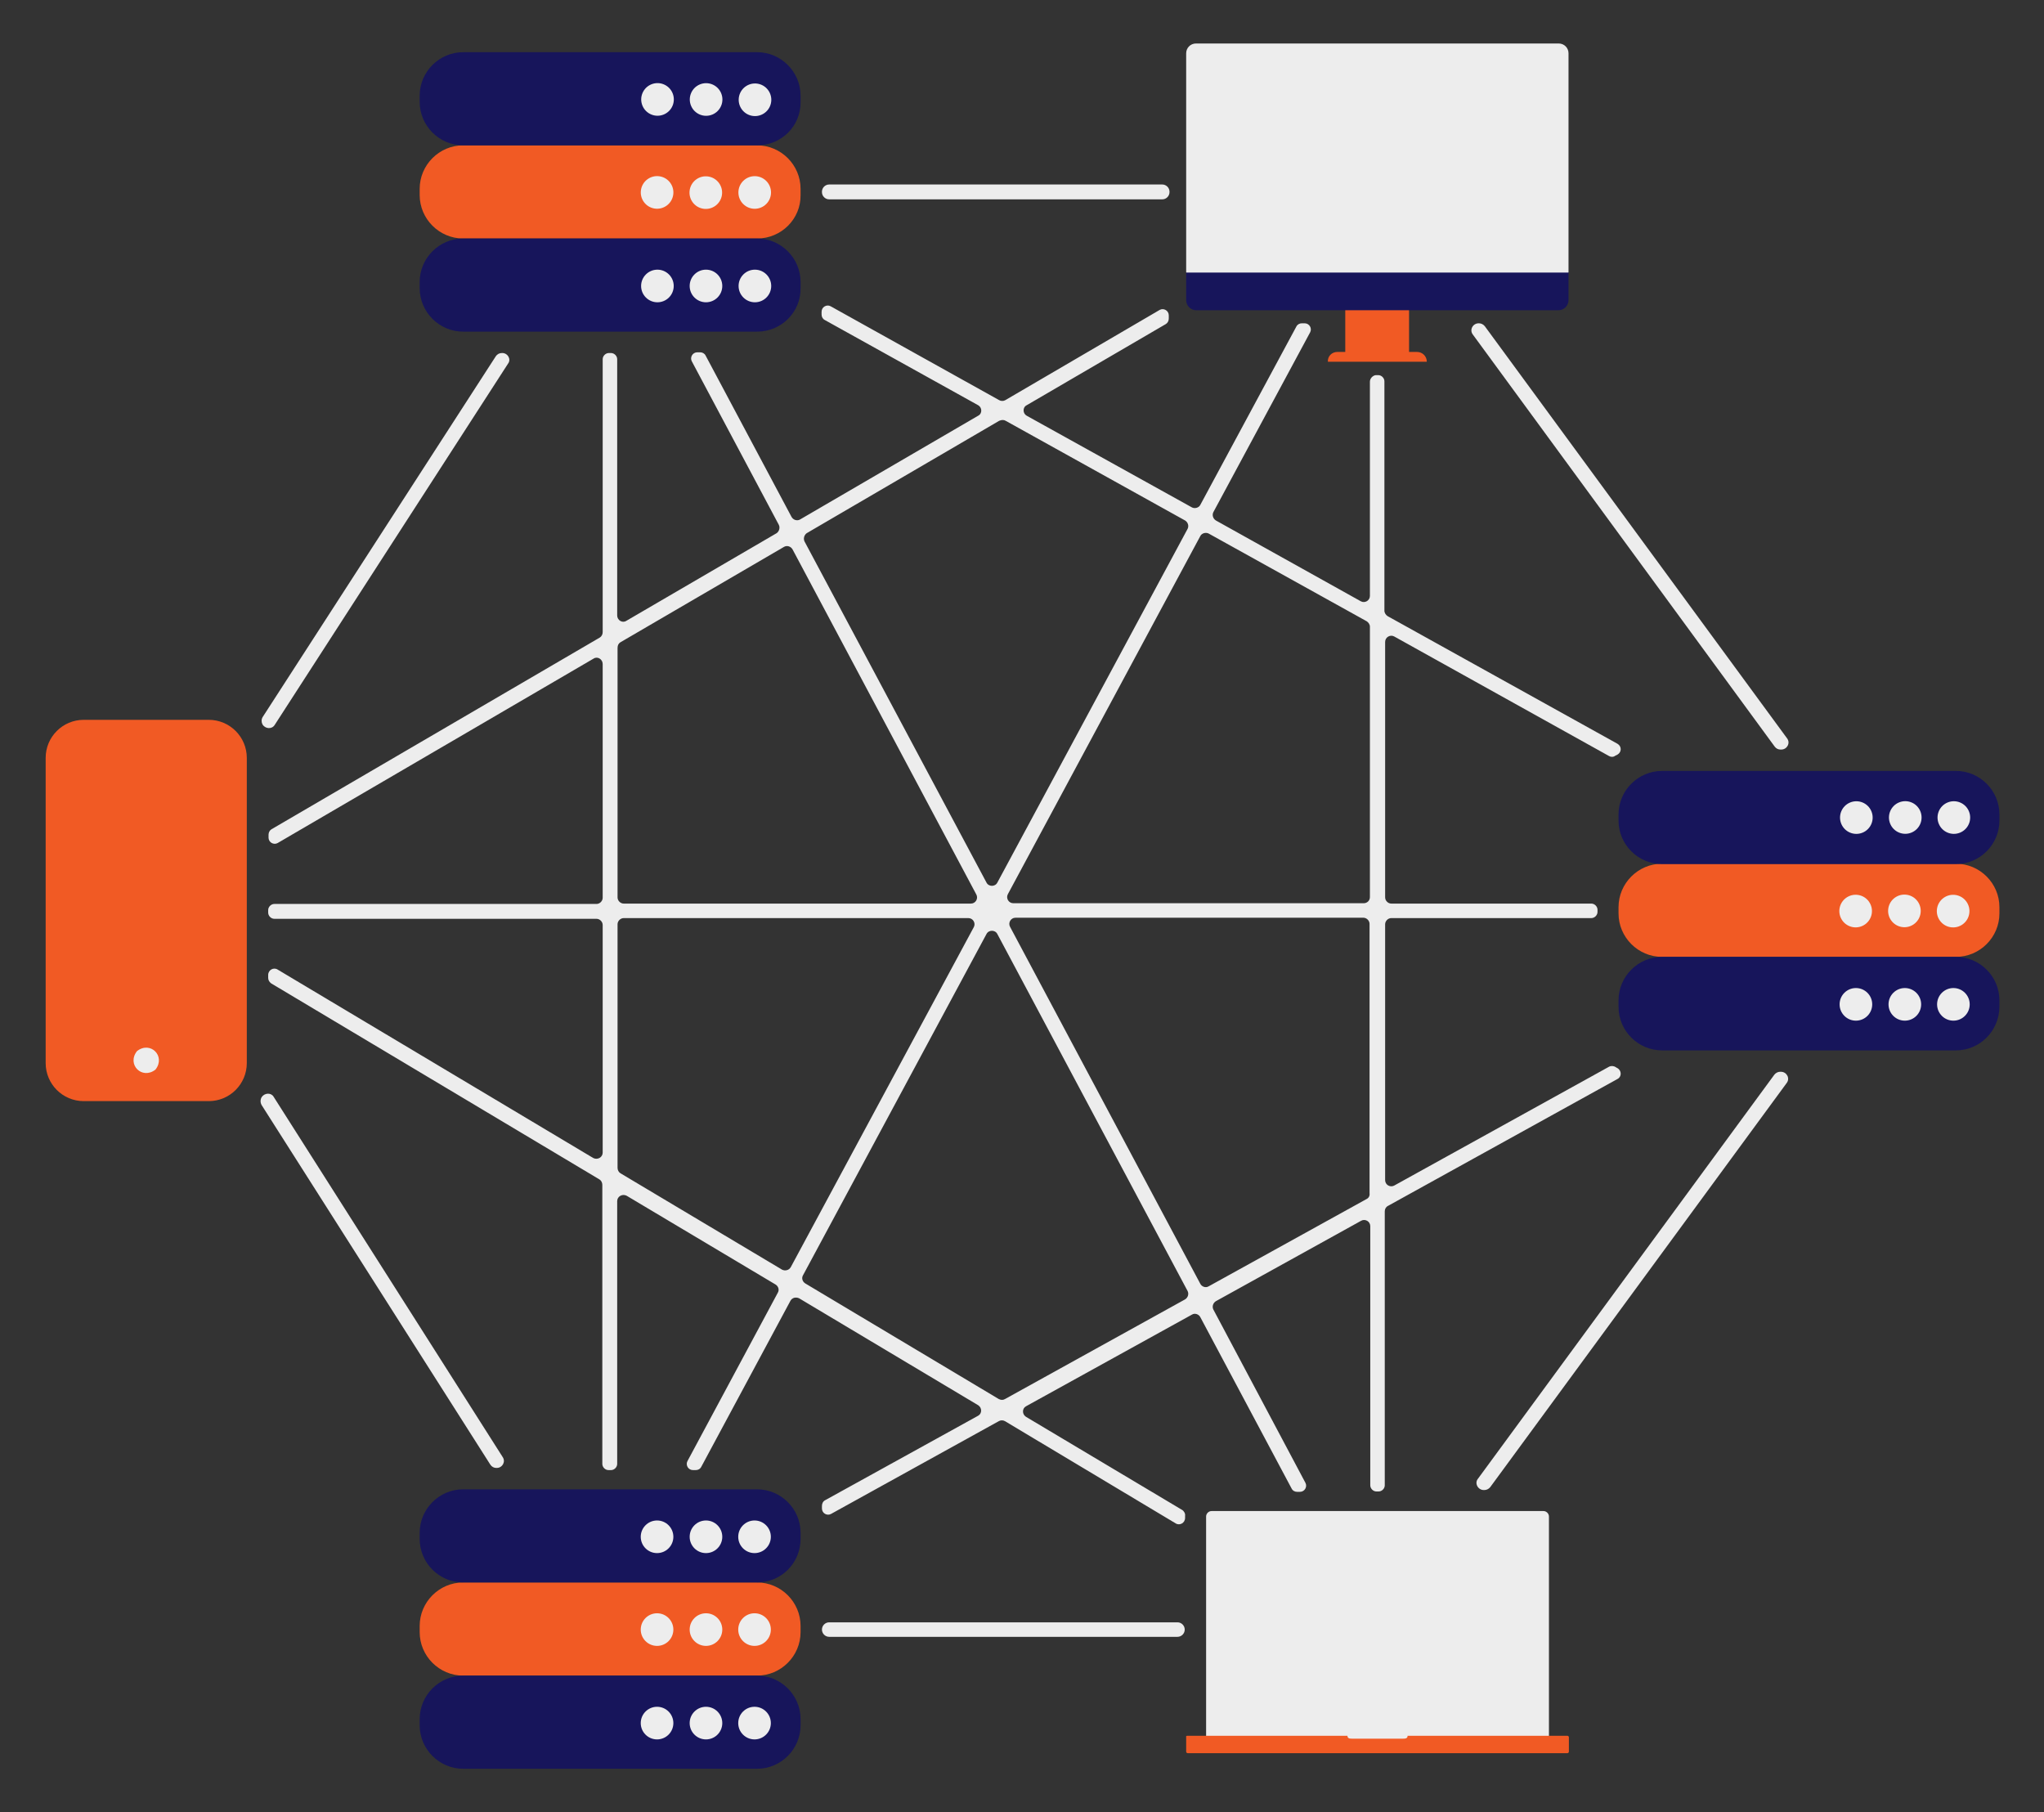 <?xml version="1.0" encoding="utf-8"?>
<!-- Generator: Adobe Illustrator 24.0.1, SVG Export Plug-In . SVG Version: 6.00 Build 0)  -->
<svg version="1.1" id="Layer_4" xmlns="http://www.w3.org/2000/svg" xmlns:xlink="http://www.w3.org/1999/xlink" x="0px" y="0px"
	 viewBox="0 0 564 500" style="enable-background:new 0 0 564 500;" xml:space="preserve">
<rect x="0" y="0" width="564" height="500" fill="#333333" stroke="none"/>
<style type="text/css">
	.st0{fill:#F15A24;}
	.st1{fill:#EDEDED;}
	.st2{fill:#17155B;}
	.st3{fill:none;}
</style>
<g>
	<g>
		<g>
			<path class="st0" d="M369,97.1h2.2V84.5h17.6v12.6h2.2c1.5,0,2.7,1.2,2.7,2.7h-27.3C366.3,98.3,367.5,97.1,369,97.1z"/>
		</g>
	</g>
	<g>
		<defs>
			<path id="SVGID_1_" d="M432.8,82.8c0,1.6-1.3,2.8-2.8,2.8h-99.9c-1.6,0-2.8-1.3-2.8-2.8V75h105.5V82.8z"/>
		</defs>
		<use xlink:href="#SVGID_1_"  style="overflow:visible;fill:#17155B;"/>
		<clipPath id="SVGID_2_">
			<use xlink:href="#SVGID_1_"  style="overflow:visible;"/>
		</clipPath>
	</g>
	<g>
		<g>
			<path class="st1" d="M330,12h100.1c1.5,0,2.7,1.2,2.7,2.7v60.4c0,0.1-0.1,0.1-0.1,0.1H327.4c-0.1,0-0.1-0.1-0.1-0.1V14.7
				C327.3,13.2,328.5,12,330,12z"/>
		</g>
	</g>
	<g>
		<path class="st0" d="M23.1,303.8h34.5c5.8,0,10.5-4.7,10.5-10.5v-84.2c0-5.8-4.7-10.5-10.5-10.5H23.1c-5.8,0-10.5,4.7-10.5,10.5
			v84.2C12.6,299.1,17.3,303.8,23.1,303.8z"/>
		<path class="st1" d="M37.8,290c-2.9,3.7,1.4,8,5.1,5.1C45.8,291.4,41.5,287.1,37.8,290z"/>
	</g>
	<g>
		<g>
			<path class="st1" d="M332.8,480.8v-62.4c0-0.8,0.7-1.5,1.5-1.5c11,0,80.6,0,91.6,0c0.8,0,1.5,0.7,1.5,1.5v62.4H332.8z"/>
		</g>
	</g>
	<g>
		<g>
			<path class="st0" d="M327.6,478.9h44.2l0,0c0,0.8,0.7,0.8,1.5,0.8h13.6c0.8,0,1.5,0,1.5-0.8l0,0h44.1c0.2,0,0.4,0.2,0.4,0.4v4
				c0,0.2-0.2,0.4-0.4,0.4H327.7c-0.2,0-0.4-0.2-0.4-0.4v-4C327.2,479,327.4,478.9,327.6,478.9z"/>
		</g>
	</g>
	<g>
		<g>
			<path class="st0" d="M208.9,462.3h-81.1c-6.6,0-12-5.4-12-12v-1.7c0-6.6,5.4-12,12-12h81.1c6.6,0,12,5.4,12,12v1.7
				C220.9,456.9,215.5,462.3,208.9,462.3z"/>
			<circle class="st1" cx="208.2" cy="449.6" r="4.5"/>
			<circle class="st1" cx="194.8" cy="449.6" r="4.5"/>
			<circle class="st1" cx="181.3" cy="449.6" r="4.5"/>
		</g>
		<g>
			<path class="st2" d="M208.9,436.6h-81.1c-6.6,0-12-5.4-12-12v-1.7c0-6.6,5.4-12,12-12h81.1c6.6,0,12,5.4,12,12v1.7
				C220.9,431.3,215.5,436.6,208.9,436.6z"/>
			<circle class="st1" cx="208.2" cy="424" r="4.5"/>
			<circle class="st1" cx="194.8" cy="424" r="4.5"/>
			<circle class="st1" cx="181.3" cy="424" r="4.5"/>
		</g>
		<g>
			<path class="st2" d="M208.9,488h-81.1c-6.6,0-12-5.4-12-12v-1.7c0-6.6,5.4-12,12-12h81.1c6.6,0,12,5.4,12,12v1.7
				C220.9,482.6,215.5,488,208.9,488z"/>
			<circle class="st1" cx="208.2" cy="475.4" r="4.5"/>
			<circle class="st1" cx="194.8" cy="475.4" r="4.5"/>
			<circle class="st1" cx="181.3" cy="475.4" r="4.5"/>
		</g>
	</g>
	<path class="st3" d="M382.1,411.1c7.6,0,16,0,23.4,0l84.7-115.5h-38.8c-0.7,0-1.3-0.1-1.9-0.2l-67.4,37.3V411.1z"/>
	<path class="st3" d="M226.8,418.7v13.1c0,1.7-0.4,3.4-1.2,4.8c0.7,1.5,1.2,3.1,1.2,4.8v6.2h100.2v-26.2l-50.5-30.2L226.8,418.7z"/>
	<path class="st1" d="M226.8,449.6L226.8,449.6c0,1.1,0.9,2,2,2h96.1c1.1,0,2-0.9,2-2l0,0c0-1.1-0.9-2-2-2h-96.1
		C227.7,447.6,226.8,448.5,226.8,449.6z"/>
	<path class="st1" d="M409.4,411.1c0.1,0,0.1,0,0.2,0c0.6,0,1.2-0.3,1.6-0.8l81.8-111.5c1-1.3,0-3.1-1.6-3.1h-0.2
		c-0.6,0-1.2,0.3-1.6,0.8l-81.8,111.5C406.8,409.2,407.8,411.1,409.4,411.1z"/>
	<path class="st1" d="M72.2,302.7C72.2,302.8,72.2,302.8,72.2,302.7c-0.4,0.7-0.4,1.5,0,2.2l63.1,99.2c0.4,0.6,1,0.9,1.6,0.9h0.2
		c1.5,0,2.5-1.7,1.6-3l-63.2-99.4C74.8,301.4,73,301.5,72.2,302.7z"/>
	<path class="st1" d="M138.6,97.4h-0.1c-0.7,0-1.3,0.3-1.7,0.9l-64.3,99.5c-0.4,0.6-0.4,1.4-0.1,2c0,0,0,0,0,0
		c0.7,1.3,2.6,1.5,3.4,0.2l64.4-99.7C141.1,99.1,140.1,97.4,138.6,97.4z"/>
	<g>
		<g>
			<path class="st0" d="M208.9,65.8h-81.1c-6.6,0-12-5.4-12-12v-1.7c0-6.6,5.4-12,12-12h81.1c6.6,0,12,5.4,12,12v1.7
				C221,60.4,215.6,65.8,208.9,65.8z"/>
			
				<ellipse transform="matrix(0.707 -0.707 0.707 0.707 23.438 162.83)" class="st1" cx="208.3" cy="53.1" rx="4.5" ry="4.5"/>
			
				<ellipse transform="matrix(0.16 -0.987 0.987 0.16 111.174 236.916)" class="st1" cx="194.8" cy="53.1" rx="4.5" ry="4.5"/>
			
				<ellipse transform="matrix(0.16 -0.987 0.987 0.16 99.876 223.636)" class="st1" cx="181.4" cy="53.1" rx="4.5" ry="4.5"/>
		</g>
		<g>
			<path class="st2" d="M208.9,40.1h-81.1c-6.6,0-12-5.4-12-12v-1.7c0-6.6,5.4-12,12-12h81.1c6.6,0,12,5.4,12,12v1.7
				C221,34.8,215.6,40.1,208.9,40.1z"/>
			
				<ellipse transform="matrix(0.23 -0.973 0.973 0.23 133.66 223.88)" class="st1" cx="208.3" cy="27.5" rx="4.5" ry="4.5"/>
			<ellipse transform="matrix(0.924 -0.383 0.383 0.924 4.307 76.647)" class="st1" cx="194.8" cy="27.5" rx="4.5" ry="4.5"/>
			<ellipse transform="matrix(0.924 -0.383 0.383 0.924 3.283 71.498)" class="st1" cx="181.4" cy="27.5" rx="4.5" ry="4.5"/>
		</g>
		<g>
			<path class="st2" d="M208.9,91.5h-81.1c-6.6,0-12-5.4-12-12v-1.7c0-6.6,5.4-12,12-12h81.1c6.6,0,12,5.4,12,12v1.7
				C221,86.1,215.6,91.5,208.9,91.5z"/>
			<circle class="st1" cx="208.3" cy="78.9" r="4.5"/>
			<circle class="st1" cx="194.8" cy="78.9" r="4.5"/>
			<circle class="st1" cx="181.4" cy="78.9" r="4.5"/>
		</g>
	</g>
	<g>
		<path class="st0" d="M539.7,264h-81.1c-6.6,0-12-5.4-12-12v-1.7c0-6.6,5.4-12,12-12h81.1c6.6,0,12,5.4,12,12v1.7
			C551.7,258.6,546.3,264,539.7,264z"/>
		
			<ellipse transform="matrix(0.16 -0.987 0.987 0.16 204.557 743.143)" class="st1" cx="539" cy="251.4" rx="4.5" ry="4.5"/>
		
			<ellipse transform="matrix(0.16 -0.987 0.987 0.16 193.258 729.862)" class="st1" cx="525.6" cy="251.4" rx="4.5" ry="4.5"/>
		
			<ellipse transform="matrix(0.16 -0.987 0.987 0.16 181.959 716.582)" class="st1" cx="512.1" cy="251.4" rx="4.5" ry="4.5"/>
	</g>
	<g>
		<path class="st2" d="M539.7,238.4h-81.1c-6.6,0-12-5.4-12-12v-1.7c0-6.6,5.4-12,12-12h81.1c6.6,0,12,5.4,12,12v1.7
			C551.7,233,546.3,238.4,539.7,238.4z"/>
		<ellipse transform="matrix(0.924 -0.383 0.383 0.924 -45.354 223.452)" class="st1" cx="539" cy="225.7" rx="4.5" ry="4.5"/>
		
			<ellipse transform="matrix(0.924 -0.383 0.383 0.924 -46.378 218.304)" class="st1" cx="525.6" cy="225.7" rx="4.5" ry="4.5"/>
		
			<ellipse transform="matrix(0.924 -0.383 0.383 0.924 -47.402 213.155)" class="st1" cx="512.1" cy="225.7" rx="4.5" ry="4.5"/>
	</g>
	<g>
		<path class="st2" d="M539.7,289.8h-81.1c-6.6,0-12-5.4-12-12V276c0-6.6,5.4-12,12-12h81.1c6.6,0,12,5.4,12,12v1.7
			C551.7,284.4,546.3,289.8,539.7,289.8z"/>
		<circle class="st1" cx="539" cy="277.1" r="4.5"/>
		<circle class="st1" cx="525.6" cy="277.1" r="4.5"/>
		<circle class="st1" cx="512.1" cy="277.1" r="4.5"/>
	</g>
	<polygon class="st3" points="366.1,89.2 362.8,89.2 334,142.8 378,167.3 378,103.6 366.1,103.6 	"/>
	<polygon class="st3" points="322.6,89.2 322.6,88.8 280.8,113.2 330.4,140.8 358.2,89.2 354,89.2 	"/>
	<path class="st1" d="M491.3,206.8h0.2c1.6,0,2.6-1.8,1.6-3.1L409.7,90c-0.4-0.5-1-0.8-1.6-0.8H408c-1.6,0-2.6,1.8-1.6,3.1
		L489.7,206C490.1,206.5,490.6,206.8,491.3,206.8z"/>
	<path class="st1" d="M378,105.3v59.1c0,1.3-1.4,2.1-2.5,1.5l-40-22.3c-0.8-0.5-1.1-1.5-0.7-2.3l26.7-49.6c0.6-1.1-0.2-2.5-1.5-2.5
		h-0.8c-0.6,0-1.2,0.3-1.5,0.9l-26.5,49.2c-0.4,0.8-1.5,1.1-2.3,0.7l-45.6-25.3c-1.1-0.6-1.2-2.3,0-2.9l38.4-22.4
		c0.5-0.3,0.8-0.9,0.8-1.5V87c0-1.3-1.4-2.1-2.5-1.5l-42.6,24.9c-0.5,0.3-1.2,0.3-1.7,0l-46.5-25.9c-1.1-0.6-2.5,0.2-2.5,1.5v0.6
		c0,0.1,0,0.1,0,0.2c0,0.6,0.3,1.2,0.9,1.5l42.3,23.5c1.1,0.6,1.2,2.3,0,2.9l-49.1,28.6c-0.8,0.5-1.9,0.2-2.4-0.7l-23.7-44.5
		c-0.3-0.6-0.9-0.9-1.5-0.9h-0.8c-1.3,0-2.1,1.4-1.5,2.5l24,45.1c0.4,0.8,0.1,1.8-0.6,2.3l-41.5,24.2c-1.1,0.7-2.5-0.2-2.5-1.5V99.1
		c0-0.9-0.8-1.7-1.7-1.7H168c-0.9,0-1.7,0.8-1.7,1.7v75.3c0,0.6-0.3,1.2-0.8,1.5l-90.6,52.9c-0.5,0.3-0.8,0.9-0.8,1.5v0.8
		c0,1.3,1.4,2.1,2.5,1.5l87.2-50.9c1.1-0.7,2.5,0.2,2.5,1.5v64.5c0,0.9-0.8,1.7-1.7,1.7l-88.9,0c-0.9,0-1.7,0.8-1.7,1.7v0.7
		c0,0.9,0.8,1.7,1.7,1.7l88.9,0c0.9,0,1.7,0.8,1.7,1.7v62.8c0,1.3-1.4,2.1-2.6,1.5l-87.1-52c-1.1-0.7-2.6,0.1-2.6,1.5v0.8
		c0,0.6,0.3,1.1,0.8,1.5l90.6,54.1c0.5,0.3,0.8,0.9,0.8,1.5v77c0,0.9,0.8,1.7,1.7,1.7h0.7c0.9,0,1.7-0.8,1.7-1.7v-72.5
		c0-1.3,1.4-2.1,2.6-1.5l41.1,24.5c0.8,0.5,1.1,1.5,0.6,2.3l-24.9,46.4c-0.6,1.1,0.2,2.5,1.5,2.5h0.8c0.6,0,1.2-0.3,1.5-0.9
		l24.6-45.8c0.5-0.9,1.5-1.1,2.4-0.7l49.4,29.5c1.1,0.7,1.1,2.3,0,2.9l-42.2,23.3c-0.6,0.3-0.9,0.9-0.9,1.6c0,0.2,0,0.4,0,0.7l0,0
		c0,1.3,1.4,2.1,2.5,1.5l46.3-25.6c0.5-0.3,1.2-0.3,1.7,0l47.1,28.2c1.1,0.7,2.6-0.1,2.6-1.5v0c0-0.2,0-0.4,0-0.6
		c0.1-0.6-0.3-1.3-0.8-1.6l-43.1-25.7c-1.1-0.7-1.1-2.3,0-2.9l45.8-25.3c0.8-0.5,1.9-0.1,2.3,0.7l25.2,47.3c0.3,0.6,0.9,0.9,1.5,0.9
		c0.3,0,0.5,0,0.8,0c1.3,0,2.1-1.4,1.5-2.5l-25.4-47.8c-0.4-0.8-0.1-1.8,0.7-2.3l40.1-22.2c1.1-0.6,2.5,0.2,2.5,1.5v71.5
		c0,0.9,0.8,1.7,1.7,1.7h0.3h0.3c0.9,0,1.7-0.8,1.7-1.7v-75.6c0-0.6,0.3-1.2,0.9-1.5l63.3-35c1.2-0.6,1.2-2.3,0-3
		c-0.2-0.1-0.4-0.2-0.5-0.3c-0.5-0.3-1.2-0.4-1.8-0.1l-59.3,32.8c-1.1,0.6-2.5-0.2-2.5-1.5V255c0-0.9,0.8-1.7,1.7-1.7l55.2,0
		c0.9,0,1.7-0.8,1.7-1.7V251c0-0.9-0.8-1.7-1.7-1.7l-55.2,0c-0.9,0-1.7-0.8-1.7-1.7v-70.5c0-1.3,1.4-2.1,2.5-1.5l59.3,33
		c0.5,0.3,1.2,0.3,1.7-0.1c0.2-0.1,0.4-0.2,0.6-0.3c1.2-0.7,1.2-2.3,0-3L382.9,170c-0.5-0.3-0.9-0.9-0.9-1.5v-63.3
		c0-0.9-0.8-1.7-1.7-1.7h-0.7C378.8,103.6,378,104.4,378,105.3z M277.5,116.1l49.5,27.5c0.8,0.5,1.1,1.5,0.7,2.3l-52.5,97.6
		c-0.6,1.2-2.4,1.2-3,0l-50.2-94.1c-0.4-0.8-0.1-1.8,0.6-2.3l53.1-31C276.4,115.8,277,115.8,277.5,116.1z M171.2,177.2l45.1-26.3
		c0.8-0.5,1.9-0.2,2.4,0.7l50.7,95.2c0.6,1.1-0.2,2.5-1.5,2.5l-95.8,0c-0.9,0-1.7-0.8-1.7-1.7v-68.8
		C170.4,178,170.7,177.5,171.2,177.2z M215.8,350.3l-44.6-26.6c-0.5-0.3-0.8-0.9-0.8-1.5v-67.2c0-0.9,0.8-1.7,1.7-1.7l95.1,0
		c1.3,0,2.1,1.4,1.5,2.5l-50.5,93.8C217.7,350.5,216.6,350.7,215.8,350.3z M275.6,386l-53.4-31.9c-0.8-0.5-1.1-1.5-0.6-2.3
		l50.6-94.1c0.6-1.2,2.4-1.2,3,0l52.5,98.5c0.4,0.8,0.1,1.8-0.7,2.3L277.3,386C276.8,386.3,276.2,386.3,275.6,386z M377.1,330.8
		l-43.6,24.1c-0.8,0.5-1.9,0.1-2.3-0.7l-52.5-98.5c-0.6-1.1,0.2-2.5,1.5-2.5l96,0c0.9,0,1.7,0.8,1.7,1.7v74.3
		C378,329.9,377.7,330.5,377.1,330.8z M376.3,249.2l-96.7,0c-1.3,0-2.1-1.4-1.5-2.5l53.1-98.8c0.4-0.8,1.5-1.1,2.3-0.7l43.6,24.2
		c0.5,0.3,0.9,0.9,0.9,1.5v74.6C378,248.5,377.2,249.2,376.3,249.2z"/>
	<path class="st1" d="M226.8,52.9V53c0,1.1,0.9,2,2,2h91.9c1.1,0,2-0.9,2-2v-0.1c0-1.1-0.9-2-2-2h-91.9
		C227.7,50.9,226.8,51.8,226.8,52.9z"/>
</g>
</svg>
